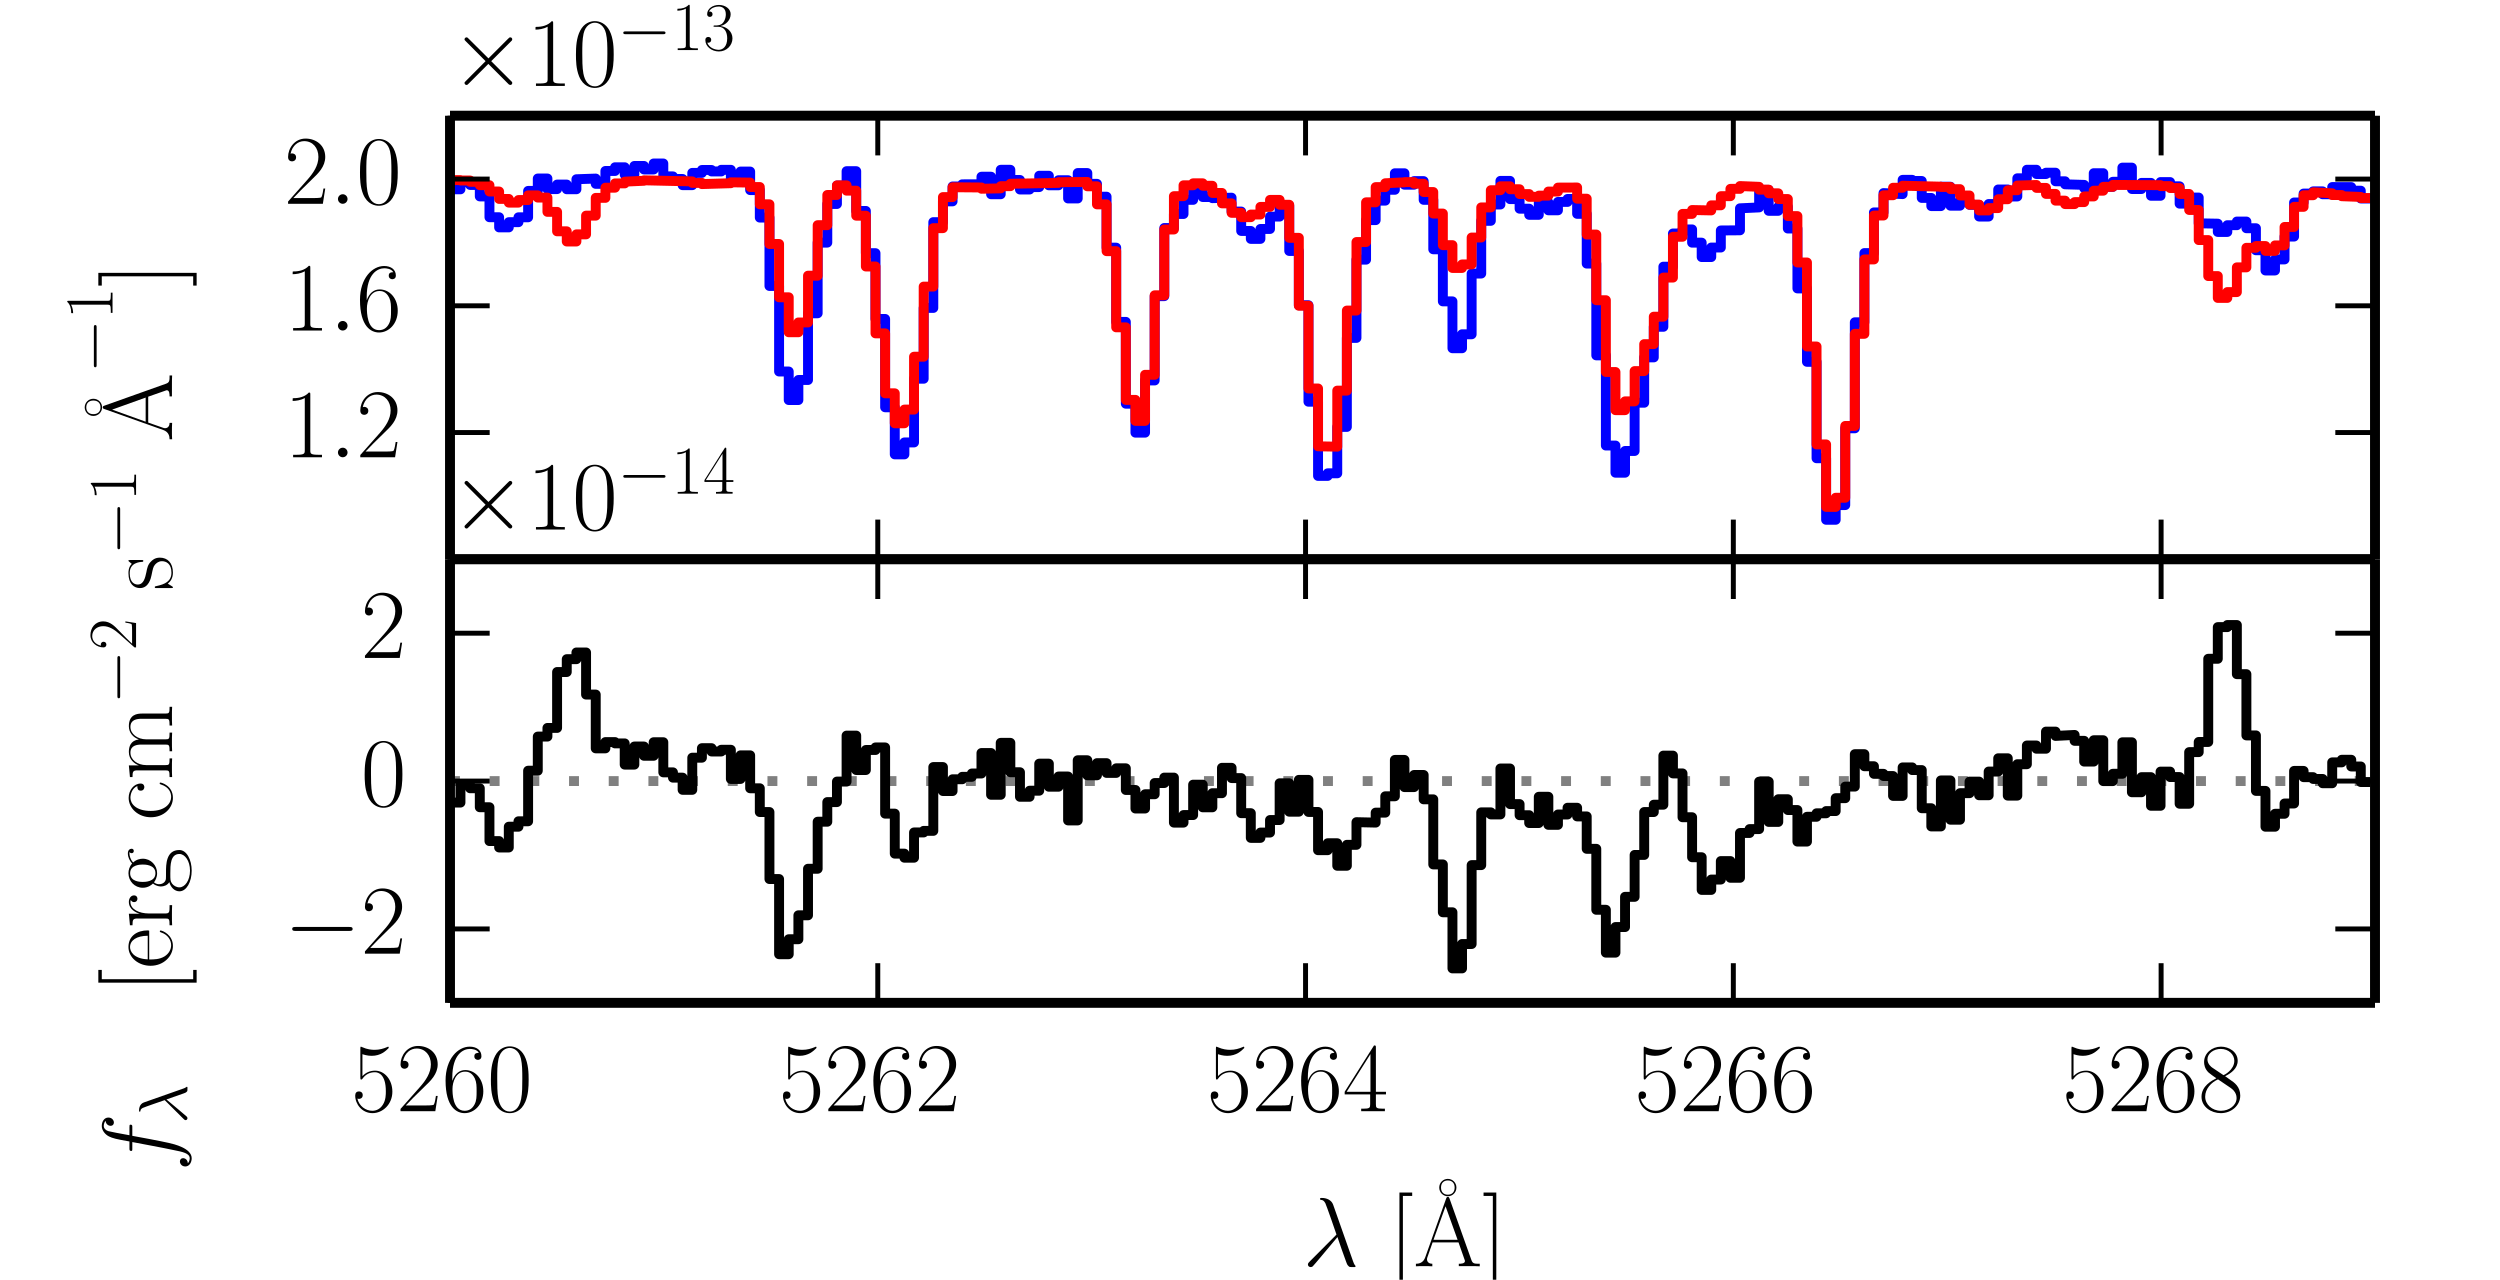 <?xml version="1.0" encoding="utf-8" standalone="no"?>
<!DOCTYPE svg PUBLIC "-//W3C//DTD SVG 1.1//EN"
  "http://www.w3.org/Graphics/SVG/1.1/DTD/svg11.dtd">
<!-- Created with matplotlib (http://matplotlib.org/) -->
<svg height="129pt" version="1.1" viewBox="0 0 252 129" width="252pt" xmlns="http://www.w3.org/2000/svg" xmlns:xlink="http://www.w3.org/1999/xlink">
 <defs>
  <style type="text/css">
*{stroke-linecap:butt;stroke-linejoin:round;}
  </style>
 </defs>
 <g id="figure_1">
  <g id="patch_1">
   <path d="
M0 129.6
L252 129.6
L252 0
L0 0
z
" style="fill:#ffffff;"/>
  </g>
  <g id="axes_1">
   <g id="patch_2">
    <path d="
M45.36 56.376
L239.4 56.376
L239.4 11.664
L45.36 11.664
z
" style="fill:#ffffff;"/>
   </g>
   <g id="line2d_1">
    <path clip-path="url(#p4f47096078)" d="
M45.927 19.085
L46.414 19.085
L46.414 18.357
L47.389 18.357
L47.389 18.643
L48.363 18.643
L48.363 19.798
L49.337 19.798
L49.337 21.897
L50.312 21.897
L50.312 22.922
L51.286 22.922
L51.286 22.396
L52.26 22.396
L52.26 21.904
L53.234 21.904
L53.234 19.244
L54.208 19.244
L54.208 17.994
L55.181 17.994
L55.181 19.061
L56.155 19.061
L56.155 18.605
L57.129 18.605
L57.129 19.077
L58.103 19.077
L58.103 18.068
L60.05 18
L60.05 18.532
L61.023 18.532
L61.023 17.234
L61.996 17.234
L61.996 16.86
L62.97 16.86
L62.97 17.599
L63.943 17.599
L63.943 16.729
L64.916 16.729
L64.916 17.083
L65.889 17.083
L65.889 16.48
L66.862 16.48
L66.862 17.78
L67.835 17.78
L67.835 18.042
L68.808 18.042
L68.808 18.665
L69.781 18.665
L69.781 17.427
L70.753 17.427
L70.753 17.135
L71.726 17.135
L71.726 17.283
L72.699 17.283
L72.699 17.117
L73.671 17.117
L73.671 18.286
L74.644 18.286
L74.644 17.293
L75.616 17.293
L75.616 19.162
L76.588 19.162
L76.588 21.933
L77.56 21.933
L77.56 28.826
L78.532 28.826
L78.532 37.448
L79.504 37.448
L79.504 40.324
L80.477 40.324
L80.477 38.303
L81.448 38.303
L81.448 31.578
L82.42 31.578
L82.42 24.455
L83.392 24.455
L83.392 20.563
L84.364 20.563
L84.364 18.705
L85.335 18.705
L85.335 17.255
L86.307 17.255
L86.307 21.262
L87.279 21.262
L87.279 25.52
L88.25 25.52
L88.25 32.15
L89.221 32.15
L89.221 41.054
L90.193 41.054
L90.193 45.801
L91.164 45.801
L91.164 44.598
L92.135 44.598
L92.135 38.176
L93.106 38.176
L93.106 31.04
L94.077 31.04
L94.077 22.391
L95.048 22.391
L95.048 20.297
L96.019 20.297
L96.019 18.796
L96.99 18.796
L96.99 18.581
L98.931 18.571
L98.931 17.814
L99.902 17.814
L99.902 19.58
L100.872 19.58
L100.872 17.115
L101.843 17.115
L101.843 18.142
L102.813 18.142
L102.813 19.102
L103.783 19.102
L103.783 18.858
L104.754 18.858
L104.754 17.715
L105.724 17.715
L105.724 18.68
L106.694 18.68
L106.694 18.167
L107.664 18.167
L107.664 20.005
L108.634 20.005
L108.634 17.443
L109.604 17.443
L109.604 18.53
L110.574 18.53
L110.574 19.826
L111.543 19.826
L111.543 24.964
L112.513 24.964
L112.513 32.444
L113.483 32.444
L113.483 40.693
L114.452 40.693
L114.452 43.612
L115.422 43.612
L115.422 38.35
L116.391 38.35
L116.391 29.852
L117.36 29.852
L117.36 22.983
L118.33 22.983
L118.33 21.57
L119.299 21.57
L119.299 20.146
L120.268 20.146
L120.268 18.634
L121.237 18.634
L121.237 19.86
L122.206 19.86
L122.206 19.974
L124.144 19.926
L124.144 21.324
L125.112 21.324
L125.112 23.279
L126.081 23.279
L126.081 24.08
L127.05 24.08
L127.05 23.08
L128.018 23.08
L128.018 21.834
L128.987 21.834
L128.987 20.735
L129.955 20.735
L129.955 25.297
L130.923 25.297
L130.923 30.767
L131.892 30.767
L131.892 40.493
L132.86 40.493
L132.86 47.973
L133.828 47.973
L133.828 47.711
L134.796 47.711
L134.796 43.034
L135.764 43.034
L135.764 34.06
L136.732 34.06
L136.732 26.172
L137.7 26.172
L137.7 22.188
L138.667 22.188
L138.667 20.225
L139.635 20.225
L139.635 19.13
L140.603 19.13
L140.603 17.465
L141.57 17.465
L141.57 18.617
L142.538 18.617
L142.538 18.257
L143.505 18.257
L143.505 20.144
L144.473 20.144
L144.473 25.128
L145.44 25.128
L145.44 30.379
L146.407 30.379
L146.407 35.103
L147.374 35.103
L147.374 33.696
L148.341 33.696
L148.341 27.573
L149.308 27.573
L149.308 22.259
L150.275 22.259
L150.275 20.614
L151.242 20.614
L151.242 18.232
L152.209 18.232
L152.209 20.072
L153.175 20.072
L153.175 21.036
L154.142 21.036
L154.142 21.655
L155.109 21.655
L155.109 20.4
L156.075 20.4
L156.075 21.198
L157.041 21.198
L157.041 20.354
L158.008 20.354
L158.008 20.054
L158.974 20.054
L158.974 21.555
L159.94 21.555
L159.94 26.57
L160.906 26.57
L160.906 35.821
L161.872 35.821
L161.872 44.91
L162.838 44.91
L162.838 47.648
L163.804 47.648
L163.804 45.458
L164.77 45.458
L164.77 40.596
L165.736 40.596
L165.736 36.025
L166.702 36.025
L166.702 32.942
L167.667 32.942
L167.667 26.88
L168.633 26.88
L168.633 23.535
L169.598 23.535
L169.598 23.124
L170.564 23.124
L170.564 24.46
L171.529 24.46
L171.529 25.912
L172.494 25.912
L172.494 24.951
L173.46 24.951
L173.46 23.231
L175.39 23.215
L175.39 20.997
L177.32 20.907
L177.32 19.142
L178.285 19.142
L178.285 21.251
L179.249 21.251
L179.249 20.848
L180.214 20.848
L180.214 23.035
L181.179 23.035
L181.179 29.072
L182.143 29.072
L182.143 36.472
L183.108 36.472
L183.108 46.191
L184.072 46.191
L184.072 52.394
L185.037 52.394
L185.037 50.912
L186.001 50.912
L186.001 43.175
L186.965 43.175
L186.965 32.487
L187.929 32.487
L187.929 25.51
L188.893 25.51
L188.893 21.411
L189.857 21.411
L189.857 19.463
L191.785 19.566
L191.785 18.129
L192.749 18.129
L192.749 18.244
L193.713 18.244
L193.713 19.952
L194.676 19.952
L194.676 20.775
L195.64 20.775
L195.64 18.82
L196.603 18.82
L196.603 20.734
L197.567 20.734
L197.567 20.227
L198.53 20.227
L198.53 20.651
L199.494 20.651
L199.494 21.827
L200.457 21.827
L200.457 20.564
L201.42 20.564
L201.42 19.098
L202.383 19.098
L202.383 19.806
L203.346 19.806
L203.346 17.972
L204.309 17.972
L204.309 17.11
L205.272 17.11
L205.272 17.541
L206.235 17.541
L206.235 17.408
L207.197 17.408
L207.197 18.274
L208.16 18.274
L208.16 18.579
L210.085 18.636
L210.085 18.962
L211.048 18.962
L211.048 17.458
L212.01 17.458
L212.01 18.835
L212.972 18.835
L212.972 18.324
L213.935 18.324
L213.935 16.897
L214.897 16.897
L214.897 19.053
L215.859 19.053
L215.859 18.435
L216.821 18.435
L216.821 19.735
L217.783 19.735
L217.783 18.352
L218.745 18.352
L218.745 18.781
L219.706 18.781
L219.706 20.53
L220.668 20.53
L220.668 19.913
L221.63 19.913
L221.63 22.51
L223.553 22.546
L223.553 23.38
L224.514 23.38
L224.514 22.7
L225.476 22.7
L225.476 22.332
L226.437 22.332
L226.437 23.006
L227.398 23.006
L227.398 25.226
L228.359 25.226
L228.359 27.264
L229.321 27.264
L229.321 26.149
L230.282 26.149
L230.282 23.846
L231.243 23.846
L231.243 20.411
L232.203 20.411
L232.203 19.511
L233.164 19.511
L233.164 19.291
L234.125 19.291
L234.125 19.582
L235.086 19.582
L235.086 18.855
L237.007 18.859
L237.007 19.221
L237.967 19.221
L237.967 20.006
L238.447 20.006
L238.447 20.006" style="fill:none;stroke:#0000ff;stroke-linecap:square;"/>
   </g>
   <g id="line2d_2">
    <path clip-path="url(#p4f47096078)" d="
M45.927 18.155
L46.414 18.155
L46.414 18.155
L46.414 18.155
L46.414 18.196
L47.389 18.196
L47.389 18.332
L48.363 18.332
L48.363 18.668
L49.337 18.668
L49.337 19.305
L50.312 19.305
L50.312 20.052
L51.286 20.052
L51.286 20.424
L52.26 20.424
L52.26 20.166
L53.234 20.166
L53.234 19.692
L54.208 19.692
L54.208 19.916
L55.181 19.916
L55.181 21.356
L56.155 21.356
L56.155 23.317
L57.129 23.317
L57.129 24.343
L58.103 24.343
L58.103 23.623
L59.076 23.623
L59.076 21.736
L60.05 21.736
L60.05 19.945
L61.023 19.945
L61.023 18.918
L61.996 18.918
L61.996 18.487
L62.97 18.487
L62.97 18.31
L64.916 18.222
L64.916 18.176
L69.781 18.286
L69.781 18.437
L70.753 18.437
L70.753 18.556
L73.671 18.468
L73.671 18.378
L75.616 18.405
L75.616 18.851
L76.588 18.851
L76.588 20.595
L77.56 20.595
L77.56 24.594
L78.532 24.594
L78.532 29.968
L79.504 29.968
L79.504 33.492
L80.477 33.492
L80.477 32.504
L81.448 32.504
L81.448 27.79
L82.42 27.79
L82.42 22.698
L83.392 22.698
L83.392 19.655
L84.364 19.655
L84.364 18.683
L85.335 18.683
L85.335 19.219
L86.307 19.219
L86.307 21.74
L87.279 21.74
L87.279 26.863
L88.25 26.863
L88.25 33.602
L89.221 33.602
L89.221 39.647
L90.193 39.647
L90.193 42.667
L91.164 42.667
L91.164 41.287
L92.135 41.287
L92.135 35.957
L93.106 35.957
L93.106 28.889
L94.077 28.889
L94.077 22.997
L95.048 22.997
L95.048 19.867
L96.019 19.867
L96.019 18.874
L98.931 18.898
L98.931 19.026
L100.872 18.987
L100.872 18.766
L101.843 18.766
L101.843 18.524
L106.694 18.435
L106.694 18.363
L109.604 18.342
L109.604 18.779
L110.574 18.779
L110.574 20.6
L111.543 20.6
L111.543 25.317
L112.513 25.317
L112.513 32.995
L113.483 32.995
L113.483 40.308
L114.452 40.308
L114.452 42.427
L115.422 42.427
L115.422 37.78
L116.391 37.78
L116.391 29.767
L117.36 29.767
L117.36 23.133
L118.33 23.133
L118.33 19.775
L119.299 19.775
L119.299 18.678
L120.268 18.678
L120.268 18.478
L121.237 18.478
L121.237 18.726
L122.206 18.726
L122.206 19.45
L123.175 19.45
L123.175 20.499
L124.144 20.499
L124.144 21.453
L125.112 21.453
L125.112 21.892
L126.081 21.892
L126.081 21.625
L127.05 21.625
L127.05 20.856
L128.018 20.856
L128.018 20.151
L128.987 20.151
L128.987 20.64
L129.955 20.64
L129.955 23.974
L130.923 23.974
L130.923 30.818
L131.892 30.818
L131.892 39.159
L132.86 39.159
L132.86 44.987
L134.796 45.025
L134.796 39.375
L135.764 39.375
L135.764 31.306
L136.732 31.306
L136.732 24.397
L137.7 24.397
L137.7 20.394
L138.667 20.394
L138.667 18.862
L139.635 18.862
L139.635 18.473
L141.57 18.378
L141.57 18.357
L142.538 18.357
L142.538 18.52
L143.505 18.52
L143.505 19.356
L144.473 19.356
L144.473 21.526
L145.44 21.526
L145.44 24.711
L146.407 24.711
L146.407 27.01
L147.374 27.01
L147.374 26.657
L148.341 26.657
L148.341 23.943
L149.308 23.943
L149.308 20.907
L150.275 20.907
L150.275 19.173
L151.242 19.173
L151.242 18.776
L152.209 18.776
L152.209 19.077
L153.175 19.077
L153.175 19.562
L154.142 19.562
L154.142 19.842
L155.109 19.842
L155.109 19.721
L156.075 19.721
L156.075 19.307
L157.041 19.307
L157.041 18.91
L158.974 18.901
L158.974 20.028
L159.94 20.028
L159.94 23.643
L160.906 23.643
L160.906 30.261
L161.872 30.261
L161.872 37.498
L162.838 37.498
L162.838 41.342
L163.804 41.342
L163.804 40.457
L164.77 40.457
L164.77 37.405
L165.736 37.405
L165.736 34.688
L166.702 34.688
L166.702 31.921
L167.667 31.921
L167.667 27.98
L168.633 27.98
L168.633 23.866
L169.598 23.866
L169.598 21.561
L170.564 21.561
L170.564 21.169
L172.494 21.21
L172.494 20.697
L173.46 20.697
L173.46 19.775
L174.425 19.775
L174.425 19.037
L175.39 19.037
L175.39 18.754
L177.32 18.832
L177.32 19.116
L178.285 19.116
L178.285 19.486
L179.249 19.486
L179.249 20.063
L180.214 20.063
L180.214 21.784
L181.179 21.784
L181.179 26.458
L182.143 26.458
L182.143 34.929
L183.108 34.929
L183.108 44.798
L184.072 44.798
L184.072 51.097
L185.037 51.097
L185.037 50.173
L186.001 50.173
L186.001 42.936
L186.965 42.936
L186.965 33.648
L187.929 33.648
L187.929 26.151
L188.893 26.151
L188.893 21.724
L189.857 21.724
L189.857 19.68
L190.821 19.68
L190.821 18.925
L191.785 18.925
L191.785 18.719
L195.64 18.815
L195.64 18.848
L196.603 18.848
L196.603 19.064
L197.567 19.064
L197.567 19.704
L198.53 19.704
L198.53 20.627
L199.494 20.627
L199.494 21.214
L200.457 21.214
L200.457 20.976
L201.42 20.976
L201.42 20.083
L202.383 20.083
L202.383 19.178
L203.346 19.178
L203.346 18.7
L205.272 18.646
L205.272 18.938
L206.235 18.938
L206.235 19.545
L207.197 19.545
L207.197 20.225
L208.16 20.225
L208.16 20.572
L209.123 20.572
L209.123 20.374
L210.085 20.374
L210.085 19.803
L211.048 19.803
L211.048 19.222
L212.01 19.222
L212.01 18.834
L212.972 18.834
L212.972 18.639
L217.783 18.667
L217.783 18.761
L218.745 18.761
L218.745 18.954
L219.706 18.954
L219.706 19.551
L220.668 19.551
L220.668 21.164
L221.63 21.164
L221.63 24.199
L222.591 24.199
L222.591 27.828
L223.553 27.828
L223.553 30.031
L224.514 30.031
L224.514 29.441
L225.476 29.441
L225.476 26.951
L226.437 26.951
L226.437 24.978
L227.398 24.978
L227.398 24.802
L228.359 24.802
L228.359 25.292
L229.321 25.292
L229.321 24.736
L230.282 24.736
L230.282 22.877
L231.243 22.877
L231.243 20.85
L232.203 20.85
L232.203 19.679
L233.164 19.679
L233.164 19.382
L235.086 19.488
L235.086 19.662
L236.046 19.662
L236.046 19.779
L237.967 19.851
L237.967 19.964
L238.447 19.964
L238.447 19.964" style="fill:none;stroke:#ff0000;stroke-linecap:square;"/>
   </g>
   <g id="matplotlib.axis_1">
    <g id="xtick_1">
     <g id="line2d_3">
      <defs>
       <path d="
M0 0
L0 -4" id="mc7db9fdffb" style="stroke:#000000;stroke-width:0.5;"/>
      </defs>
      <g>
       <use style="stroke:#000000;stroke-width:0.5;" x="45.36" xlink:href="#mc7db9fdffb" y="56.376"/>
      </g>
     </g>
     <g id="line2d_4">
      <defs>
       <path d="
M0 0
L0 4" id="m5a7d422ac3" style="stroke:#000000;stroke-width:0.5;"/>
      </defs>
      <g>
       <use style="stroke:#000000;stroke-width:0.5;" x="45.36" xlink:href="#m5a7d422ac3" y="11.664"/>
      </g>
     </g>
    </g>
    <g id="xtick_2">
     <g id="line2d_5">
      <g>
       <use style="stroke:#000000;stroke-width:0.5;" x="88.48" xlink:href="#mc7db9fdffb" y="56.376"/>
      </g>
     </g>
     <g id="line2d_6">
      <g>
       <use style="stroke:#000000;stroke-width:0.5;" x="88.48" xlink:href="#m5a7d422ac3" y="11.664"/>
      </g>
     </g>
    </g>
    <g id="xtick_3">
     <g id="line2d_7">
      <g>
       <use style="stroke:#000000;stroke-width:0.5;" x="131.6" xlink:href="#mc7db9fdffb" y="56.376"/>
      </g>
     </g>
     <g id="line2d_8">
      <g>
       <use style="stroke:#000000;stroke-width:0.5;" x="131.6" xlink:href="#m5a7d422ac3" y="11.664"/>
      </g>
     </g>
    </g>
    <g id="xtick_4">
     <g id="line2d_9">
      <g>
       <use style="stroke:#000000;stroke-width:0.5;" x="174.72" xlink:href="#mc7db9fdffb" y="56.376"/>
      </g>
     </g>
     <g id="line2d_10">
      <g>
       <use style="stroke:#000000;stroke-width:0.5;" x="174.72" xlink:href="#m5a7d422ac3" y="11.664"/>
      </g>
     </g>
    </g>
    <g id="xtick_5">
     <g id="line2d_11">
      <g>
       <use style="stroke:#000000;stroke-width:0.5;" x="217.84" xlink:href="#mc7db9fdffb" y="56.376"/>
      </g>
     </g>
     <g id="line2d_12">
      <g>
       <use style="stroke:#000000;stroke-width:0.5;" x="217.84" xlink:href="#m5a7d422ac3" y="11.664"/>
      </g>
     </g>
    </g>
   </g>
   <g id="matplotlib.axis_2">
    <g id="ytick_1">
     <g id="line2d_13">
      <defs>
       <path d="
M0 0
L4 0" id="md7965d1ba0" style="stroke:#000000;stroke-width:0.5;"/>
      </defs>
      <g>
       <use style="stroke:#000000;stroke-width:0.5;" x="45.36" xlink:href="#md7965d1ba0" y="43.601"/>
      </g>
     </g>
     <g id="line2d_14">
      <defs>
       <path d="
M0 0
L-4 0" id="md9a1c1a7cd" style="stroke:#000000;stroke-width:0.5;"/>
      </defs>
      <g>
       <use style="stroke:#000000;stroke-width:0.5;" x="239.4" xlink:href="#md9a1c1a7cd" y="43.601"/>
      </g>
     </g>
     <g id="text_1">
      <!-- $1.2$ -->
      <defs>
       <path d="
M26.594 63.312
C26.594 65.406 26.5 65.5 25.094 65.5
C21.203 61.188 15.297 59.797 9.703 59.797
C9.406 59.797 8.906 59.797 8.797 59.609
C8.703 59.391 8.703 59.172 8.703 57
C11.797 57 17 57.594 21 59.984
L21 7.203
C21 3.688 20.797 2.5 12.203 2.5
L9.203 2.5
L9.203 0
C14 0 19 0 23.797 0
C28.594 0 33.594 0 38.406 0
L38.406 2.5
L35.406 2.5
C26.797 2.5 26.594 3.594 26.594 7.156
z
" id="CMR17-49"/>
       <path d="
M18.406 4.797
C18.406 7.688 16 9.672 13.594 9.672
C10.703 9.672 8.703 7.281 8.703 4.891
C8.703 2 11.094 0 13.5 0
C16.406 0 18.406 2.391 18.406 4.797" id="CMMI12-58"/>
       <path d="
M41.703 15.453
L39.906 15.453
C38.906 8.375 38.094 7.172 37.703 6.562
C37.203 5.766 30 5.766 28.594 5.766
L9.406 5.766
C13 9.672 20 16.75 28.5 24.953
C34.594 30.734 41.703 37.531 41.703 47.422
C41.703 59.219 32.297 66 21.797 66
C10.797 66 4.094 56.312 4.094 47.344
C4.094 43.438 7 42.938 8.203 42.938
C9.203 42.938 12.203 43.547 12.203 47.031
C12.203 50.109 9.594 51 8.203 51
C7.594 51 7 50.906 6.594 50.703
C8.5 59.219 14.297 63.406 20.406 63.406
C29.094 63.406 34.797 56.516 34.797 47.422
C34.797 38.734 29.703 31.25 24 24.75
L4.094 2.281
L4.094 0
L39.297 0
z
" id="CMR17-50"/>
      </defs>
      <g transform="translate(28.63 46.092)scale(0.1 -0.1)">
       <use transform="scale(0.996)" xlink:href="#CMR17-49"/>
       <use transform="translate(45.69 0.0)scale(0.996)" xlink:href="#CMMI12-58"/>
       <use transform="translate(72.788 0.0)scale(0.996)" xlink:href="#CMR17-50"/>
      </g>
     </g>
    </g>
    <g id="ytick_2">
     <g id="line2d_15">
      <g>
       <use style="stroke:#000000;stroke-width:0.5;" x="45.36" xlink:href="#md7965d1ba0" y="30.826"/>
      </g>
     </g>
     <g id="line2d_16">
      <g>
       <use style="stroke:#000000;stroke-width:0.5;" x="239.4" xlink:href="#md9a1c1a7cd" y="30.826"/>
      </g>
     </g>
     <g id="text_2">
      <!-- $1.6$ -->
      <defs>
       <path d="
M10.594 34
C10.594 57.656 21.797 63 28.297 63
C30.406 63 35.5 62.641 37.5 59
C35.906 59 32.906 59 32.906 55.516
C32.906 52.828 35.094 51.922 36.5 51.922
C37.406 51.922 40.094 52.312 40.094 55.625
C40.094 61.781 35.094 65.297 28.203 65.297
C16.297 65.297 3.797 52.969 3.797 31
C3.797 3.953 15.094 -2 23.094 -2
C32.797 -2 42 6.672 42 20.047
C42 32.516 33.906 41.594 23.703 41.594
C17.594 41.594 13.094 37.609 10.594 30.625
z

M23.094 0.391
C10.797 0.391 10.797 18.75 10.797 22.438
C10.797 29.625 14.203 40 23.5 40
C25.203 40 30.094 40 33.406 33.125
C35.203 29.219 35.203 25.141 35.203 20.141
C35.203 14.75 35.203 10.781 33.094 6.781
C30.906 2.672 27.703 0.391 23.094 0.391" id="CMR17-54"/>
      </defs>
      <g transform="translate(28.63 33.317)scale(0.1 -0.1)">
       <use transform="scale(0.996)" xlink:href="#CMR17-49"/>
       <use transform="translate(45.69 0.0)scale(0.996)" xlink:href="#CMMI12-58"/>
       <use transform="translate(72.788 0.0)scale(0.996)" xlink:href="#CMR17-54"/>
      </g>
     </g>
    </g>
    <g id="ytick_3">
     <g id="line2d_17">
      <g>
       <use style="stroke:#000000;stroke-width:0.5;" x="45.36" xlink:href="#md7965d1ba0" y="18.051"/>
      </g>
     </g>
     <g id="line2d_18">
      <g>
       <use style="stroke:#000000;stroke-width:0.5;" x="239.4" xlink:href="#md9a1c1a7cd" y="18.051"/>
      </g>
     </g>
     <g id="text_3">
      <!-- $2.0$ -->
      <defs>
       <path d="
M42 31.641
C42 37.75 41.906 48.125 37.703 56.109
C34 63.109 28.094 65.594 22.906 65.594
C18.094 65.594 12 63.406 8.203 56.203
C4.203 48.719 3.797 39.438 3.797 31.641
C3.797 25.953 3.906 17.281 7 9.672
C11.297 -0.609 19 -2 22.906 -2
C27.5 -2 34.5 -0.109 38.594 9.375
C41.594 16.281 42 24.359 42 31.641
M22.906 -0.406
C16.5 -0.406 12.703 5.078 11.297 12.688
C10.203 18.562 10.203 27.156 10.203 32.75
C10.203 40.438 10.203 46.828 11.5 52.922
C13.406 61.391 19 64 22.906 64
C27 64 32.297 61.297 34.203 53.125
C35.5 47.438 35.594 40.734 35.594 32.75
C35.594 26.25 35.594 18.266 34.406 12.375
C32.297 1.484 26.406 -0.406 22.906 -0.406" id="CMR17-48"/>
      </defs>
      <g transform="translate(28.63 20.542)scale(0.1 -0.1)">
       <use transform="scale(0.996)" xlink:href="#CMR17-50"/>
       <use transform="translate(45.69 0.0)scale(0.996)" xlink:href="#CMMI12-58"/>
       <use transform="translate(72.788 0.0)scale(0.996)" xlink:href="#CMR17-48"/>
      </g>
     </g>
    </g>
    <g id="text_4">
     <!-- $\times10^{-13}$ -->
     <defs>
      <path d="
M38.906 27.891
L18.906 47.797
C17.703 49 17.5 49.188 16.703 49.188
C15.703 49.188 14.703 48.297 14.703 47.188
C14.703 46.5 14.906 46.297 16 45.188
L36 25.094
L16 5
C14.906 3.891 14.703 3.688 14.703 3
C14.703 1.891 15.703 1 16.703 1
C17.5 1 17.703 1.188 18.906 2.391
L38.797 22.297
L59.5 1.594
C59.703 1.5 60.406 1 61 1
C62.203 1 63 1.891 63 3
C63 3.188 63 3.594 62.703 4.094
C62.594 4.297 46.703 20 41.703 25.094
L60 43.391
C60.5 44 62 45.297 62.5 45.891
C62.594 46.094 63 46.5 63 47.188
C63 48.297 62.203 49.188 61 49.188
C60.203 49.188 59.797 48.797 58.703 47.688
z
" id="CMSY10-2"/>
      <path d="
M22.094 33.703
C31 33.703 34.906 25.969 34.906 17.031
C34.906 5 28.5 0.391 22.703 0.391
C17.406 0.391 8.797 3.031 6.094 10.828
C6.594 10.625 7.094 10.625 7.594 10.625
C10 10.625 11.797 12.219 11.797 14.812
C11.797 17.703 9.594 19 7.594 19
C5.906 19 3.297 18.203 3.297 14.469
C3.297 5.234 12.297 -2 22.906 -2
C34 -2 42.5 6.719 42.5 16.953
C42.5 26.672 34.5 33.688 25 34.797
C32.594 36.375 39.906 43.062 39.906 52.016
C39.906 59.688 32 65.297 23 65.297
C13.906 65.297 5.906 59.828 5.906 52.016
C5.906 48.594 8.5 48 9.797 48
C11.906 48 13.703 49.297 13.703 51.891
C13.703 54.469 11.906 55.766 9.797 55.766
C9.406 55.766 8.906 55.766 8.5 55.562
C11.406 61.859 19.297 63 22.797 63
C26.297 63 32.906 61.328 32.906 51.875
C32.906 49.109 32.5 44.188 29.094 39.844
C26.094 36 22.703 36 19.406 35.594
C18.906 35.594 16.594 35.594 16.203 35.594
C15.5 35.484 15.094 35.391 15.094 34.594
C15.094 33.812 15.203 33.703 17.203 33.703
z
" id="CMR17-51"/>
      <path d="
M65.906 23
C67.594 23 69.406 23 69.406 25
C69.406 27 67.594 27 65.906 27
L11.797 27
C10.094 27 8.297 27 8.297 25
C8.297 23 10.094 23 11.797 23
z
" id="CMSY10-0"/>
     </defs>
     <g transform="translate(45.36 8.664)scale(0.1 -0.1)">
      <use transform="scale(0.996)" xlink:href="#CMSY10-2"/>
      <use transform="translate(77.487 0.0)scale(0.996)" xlink:href="#CMR17-49"/>
      <use transform="translate(123.178 0.0)scale(0.996)" xlink:href="#CMR17-48"/>
      <use transform="translate(168.868 36.154)scale(0.697)" xlink:href="#CMSY10-0"/>
      <use transform="translate(223.109 36.154)scale(0.697)" xlink:href="#CMR17-49"/>
      <use transform="translate(255.093 36.154)scale(0.697)" xlink:href="#CMR17-51"/>
     </g>
    </g>
   </g>
   <g id="patch_3">
    <path d="
M45.36 56.376
L239.4 56.376" style="fill:none;stroke:#000000;"/>
   </g>
   <g id="patch_4">
    <path d="
M45.36 11.664
L239.4 11.664" style="fill:none;stroke:#000000;"/>
   </g>
   <g id="patch_5">
    <path d="
M45.36 56.376
L45.36 11.664" style="fill:none;stroke:#000000;"/>
   </g>
   <g id="patch_6">
    <path d="
M239.4 56.376
L239.4 11.664" style="fill:none;stroke:#000000;"/>
   </g>
  </g>
  <g id="axes_2">
   <g id="patch_7">
    <path d="
M45.36 101.088
L239.4 101.088
L239.4 56.376
L45.36 56.376
z
" style="fill:#ffffff;"/>
   </g>
   <g id="line2d_19">
    <path clip-path="url(#p93a8de2613)" d="
M45.36 78.732
L239.4 78.732" style="fill:none;stroke:#808080;stroke-dasharray:1,3;stroke-dashoffset:0.0;"/>
   </g>
   <g id="line2d_20">
    <path clip-path="url(#p93a8de2613)" d="
M45.927 80.901
L46.414 80.901
L46.414 79.106
L47.389 79.106
L47.389 79.457
L48.363 79.457
L48.363 81.37
L49.337 81.37
L49.337 84.78
L50.312 84.78
L50.312 85.427
L51.286 85.427
L51.286 83.332
L52.26 83.332
L52.26 82.786
L53.234 82.786
L53.234 77.688
L54.208 77.688
L54.208 74.248
L55.181 74.248
L55.181 73.376
L56.155 73.376
L56.155 67.739
L57.129 67.739
L57.129 66.445
L58.103 66.445
L58.103 65.769
L59.076 65.769
L59.076 70.013
L60.05 70.013
L60.05 75.434
L61.023 75.434
L61.023 74.803
L61.996 74.803
L61.996 74.935
L62.97 74.935
L62.97 77.073
L63.943 77.073
L63.943 75.25
L64.916 75.25
L64.916 76.182
L65.889 76.182
L65.889 74.817
L66.862 74.817
L66.862 77.853
L67.835 77.853
L67.835 78.388
L68.808 78.388
L68.808 79.615
L69.781 79.615
L69.781 76.375
L70.753 76.375
L70.753 75.416
L71.726 75.416
L71.726 75.75
L72.699 75.75
L72.699 75.578
L73.671 75.578
L73.671 78.518
L74.644 78.518
L74.644 76.138
L75.616 76.138
L75.616 79.458
L76.588 79.458
L76.588 81.854
L77.56 81.854
L77.56 88.607
L78.532 88.607
L78.532 96.184
L79.504 96.184
L79.504 94.675
L80.477 94.675
L80.477 92.262
L81.448 92.262
L81.448 87.571
L82.42 87.571
L82.42 82.83
L83.392 82.83
L83.392 80.85
L84.364 80.85
L84.364 78.783
L85.335 78.783
L85.335 74.149
L86.307 74.149
L86.307 77.617
L87.279 77.617
L87.279 75.599
L88.25 75.599
L88.25 75.343
L89.221 75.343
L89.221 82.015
L90.193 82.015
L90.193 86.047
L91.164 86.047
L91.164 86.457
L92.135 86.457
L92.135 83.911
L93.106 83.911
L93.106 83.751
L94.077 83.751
L94.077 77.319
L95.048 77.319
L95.048 79.736
L96.019 79.736
L96.019 78.55
L96.99 78.55
L96.99 78.304
L97.96 78.304
L97.96 77.97
L98.931 77.97
L98.931 75.905
L99.902 75.905
L99.902 80.115
L100.872 80.115
L100.872 74.88
L101.843 74.88
L101.843 77.842
L102.813 77.842
L102.813 80.318
L103.783 80.318
L103.783 79.704
L104.754 79.704
L104.754 76.976
L105.724 76.976
L105.724 79.303
L106.694 79.303
L106.694 78.274
L107.664 78.274
L107.664 82.699
L108.634 82.699
L108.634 76.634
L109.604 76.634
L109.604 78.15
L110.574 78.15
L110.574 76.926
L111.543 76.926
L111.543 77.909
L112.513 77.909
L112.513 77.446
L113.483 77.446
L113.483 79.63
L114.452 79.63
L114.452 81.498
L115.422 81.498
L115.422 80.061
L116.391 80.061
L116.391 78.929
L117.36 78.929
L117.36 78.382
L118.33 78.382
L118.33 82.92
L119.299 82.92
L119.299 82.158
L120.268 82.158
L120.268 79.094
L121.237 79.094
L121.237 81.378
L122.206 81.378
L122.206 79.954
L123.175 79.954
L123.175 77.395
L124.144 77.395
L124.144 78.43
L125.112 78.43
L125.112 81.968
L126.081 81.968
L126.081 84.458
L127.05 84.458
L127.05 83.922
L128.018 83.922
L128.018 82.659
L128.987 82.659
L128.987 78.953
L129.955 78.953
L129.955 81.819
L130.923 81.819
L130.923 78.611
L131.892 78.611
L131.892 81.844
L132.86 81.844
L132.86 85.699
L133.828 85.699
L133.828 85
L134.796 85
L134.796 87.269
L135.764 87.269
L135.764 85.158
L136.732 85.158
L136.732 82.874
L138.667 82.918
L138.667 81.913
L139.635 81.913
L139.635 80.266
L140.603 80.266
L140.603 76.6
L141.57 76.6
L141.57 79.34
L142.538 79.34
L142.538 78.118
L143.505 78.118
L143.505 80.573
L144.473 80.573
L144.473 87.134
L145.44 87.134
L145.44 91.958
L146.407 91.958
L146.407 97.615
L147.374 97.615
L147.374 95.156
L148.341 95.156
L148.341 87.204
L149.308 87.204
L149.308 81.885
L150.275 81.885
L150.275 82.094
L151.242 82.094
L151.242 77.464
L152.209 77.464
L152.209 81.052
L153.175 81.052
L153.175 82.172
L154.142 82.172
L154.142 82.963
L155.109 82.963
L155.109 80.316
L156.075 80.316
L156.075 83.144
L157.041 83.144
L157.041 82.101
L158.008 82.101
L158.008 81.421
L158.974 81.421
L158.974 82.295
L159.94 82.295
L159.94 85.561
L160.906 85.561
L160.906 91.707
L161.872 91.707
L161.872 96.027
L162.838 96.027
L162.838 93.446
L163.804 93.446
L163.804 90.401
L164.77 90.401
L164.77 86.177
L165.736 86.177
L165.736 81.853
L166.702 81.853
L166.702 81.114
L167.667 81.114
L167.667 76.166
L168.633 76.166
L168.633 77.96
L169.598 77.96
L169.598 82.378
L170.564 82.378
L170.564 86.41
L171.529 86.41
L171.529 89.703
L172.494 89.703
L172.494 88.658
L173.46 88.658
L173.46 86.796
L174.425 86.796
L174.425 88.481
L175.39 88.481
L175.39 83.965
L176.355 83.965
L176.355 83.573
L177.32 83.573
L177.32 78.791
L178.285 78.791
L178.285 82.851
L179.249 82.851
L179.249 80.563
L180.214 80.563
L180.214 81.651
L181.179 81.651
L181.179 84.831
L182.143 84.831
L182.143 82.332
L183.108 82.332
L183.108 81.981
L184.072 81.981
L184.072 81.756
L185.037 81.756
L185.037 80.457
L186.001 80.457
L186.001 79.29
L186.965 79.29
L186.965 76.021
L187.929 76.021
L187.929 77.237
L188.893 77.237
L188.893 78.003
L189.857 78.003
L189.857 78.225
L190.821 78.225
L190.821 80.227
L191.785 80.227
L191.785 77.354
L192.749 77.354
L192.749 77.623
L193.713 77.623
L193.713 81.47
L194.676 81.47
L194.676 83.306
L195.64 83.306
L195.64 78.669
L196.603 78.669
L196.603 82.627
L197.567 82.627
L197.567 79.952
L198.53 79.952
L198.53 78.786
L199.494 78.786
L199.494 80.162
L200.457 80.162
L200.457 77.772
L201.42 77.772
L201.42 76.434
L202.383 76.434
L202.383 80.198
L203.346 80.198
L203.346 77.033
L204.309 77.033
L204.309 75.147
L205.272 75.147
L205.272 75.472
L206.235 75.472
L206.235 73.746
L207.197 73.746
L207.197 74.18
L209.123 74.082
L209.123 74.676
L210.085 74.676
L210.085 76.768
L211.048 76.768
L211.048 74.617
L212.01 74.617
L212.01 78.736
L212.972 78.736
L212.972 77.998
L213.935 77.998
L213.935 74.824
L214.897 74.824
L214.897 79.86
L215.859 79.86
L215.859 78.338
L216.821 78.338
L216.821 81.224
L217.783 81.224
L217.783 77.778
L218.745 77.778
L218.745 78.327
L219.706 78.327
L219.706 81.018
L220.668 81.018
L220.668 75.814
L221.63 75.814
L221.63 74.79
L222.591 74.79
L222.591 66.406
L223.553 66.406
L223.553 63.214
L224.514 63.214
L224.514 63.003
L225.476 63.003
L225.476 67.955
L226.437 67.955
L226.437 74.129
L227.398 74.129
L227.398 79.722
L228.359 79.722
L228.359 83.334
L229.321 83.334
L229.321 82.029
L230.282 82.029
L230.282 80.992
L231.243 80.992
L231.243 77.709
L232.203 77.709
L232.203 78.338
L233.164 78.338
L233.164 78.519
L234.125 78.519
L234.125 78.951
L235.086 78.951
L235.086 76.847
L236.046 76.847
L236.046 76.585
L237.007 76.585
L237.007 77.261
L237.967 77.261
L237.967 78.829
L238.447 78.829
L238.447 78.829" style="fill:none;stroke:#000000;stroke-linecap:square;"/>
   </g>
   <g id="matplotlib.axis_3">
    <g id="xtick_6">
     <g id="line2d_21">
      <g>
       <use style="stroke:#000000;stroke-width:0.5;" x="45.36" xlink:href="#mc7db9fdffb" y="101.088"/>
      </g>
     </g>
     <g id="line2d_22">
      <g>
       <use style="stroke:#000000;stroke-width:0.5;" x="45.36" xlink:href="#m5a7d422ac3" y="56.376"/>
      </g>
     </g>
     <g id="text_5">
      <!-- 5260 -->
      <defs>
       <path d="
M11.406 57.688
C12.406 57.281 16.5 56 20.703 56
C30 56 35.094 61.016 38 63.922
C38 64.734 38 65.25 37.406 65.25
C37.297 65.25 37.094 65.25 36.297 64.828
C32.797 63.312 28.703 62.078 23.703 62.078
C20.703 62.078 16.203 62.5 11.297 64.734
C10.203 65.25 10 65.25 9.906 65.25
C9.406 65.25 9.297 65.141 9.297 63.156
L9.297 34.281
C9.297 32.5 9.297 32 10.297 32
C10.797 32 11 32.203 11.5 32.906
C14.703 37.484 19.094 39.406 24.094 39.406
C27.594 39.406 35.094 37.219 35.094 20.141
C35.094 16.953 35.094 11.172 32.094 6.578
C29.594 2.484 25.703 0.391 21.406 0.391
C14.797 0.391 8.094 5 6.297 12.719
C6.703 12.609 7.5 12.422 7.906 12.422
C9.203 12.422 11.703 13.125 11.703 16.219
C11.703 18.906 9.797 20 7.906 20
C5.594 20 4.094 18.594 4.094 15.797
C4.094 7.094 11 -2 21.594 -2
C31.906 -2 41.703 6.875 41.703 19.75
C41.703 31.719 33.906 41 24.203 41
C19.094 41 14.797 39.094 11.406 35.453
z
" id="CMR17-53"/>
      </defs>
      <g transform="translate(35.397 112.006)scale(0.1 -0.1)">
       <use transform="scale(0.996)" xlink:href="#CMR17-53"/>
       <use transform="translate(45.69 0.0)scale(0.996)" xlink:href="#CMR17-50"/>
       <use transform="translate(91.381 0.0)scale(0.996)" xlink:href="#CMR17-54"/>
       <use transform="translate(137.071 0.0)scale(0.996)" xlink:href="#CMR17-48"/>
      </g>
     </g>
    </g>
    <g id="xtick_7">
     <g id="line2d_23">
      <g>
       <use style="stroke:#000000;stroke-width:0.5;" x="88.48" xlink:href="#mc7db9fdffb" y="101.088"/>
      </g>
     </g>
     <g id="line2d_24">
      <g>
       <use style="stroke:#000000;stroke-width:0.5;" x="88.48" xlink:href="#m5a7d422ac3" y="56.376"/>
      </g>
     </g>
     <g id="text_6">
      <!-- 5262 -->
      <g transform="translate(78.517 112.006)scale(0.1 -0.1)">
       <use transform="scale(0.996)" xlink:href="#CMR17-53"/>
       <use transform="translate(45.69 0.0)scale(0.996)" xlink:href="#CMR17-50"/>
       <use transform="translate(91.381 0.0)scale(0.996)" xlink:href="#CMR17-54"/>
       <use transform="translate(137.071 0.0)scale(0.996)" xlink:href="#CMR17-50"/>
      </g>
     </g>
    </g>
    <g id="xtick_8">
     <g id="line2d_25">
      <g>
       <use style="stroke:#000000;stroke-width:0.5;" x="131.6" xlink:href="#mc7db9fdffb" y="101.088"/>
      </g>
     </g>
     <g id="line2d_26">
      <g>
       <use style="stroke:#000000;stroke-width:0.5;" x="131.6" xlink:href="#m5a7d422ac3" y="56.376"/>
      </g>
     </g>
     <g id="text_7">
      <!-- 5264 -->
      <defs>
       <path d="
M33.594 64.328
C33.594 66.406 33.5 66.5 31.703 66.5
L2 19.594
L2 17
L27.797 17
L27.797 7.141
C27.797 3.5 27.594 2.5 20.594 2.5
L18.703 2.5
L18.703 0
C21.906 0 27.297 0 30.703 0
C34.094 0 39.5 0 42.703 0
L42.703 2.5
L40.797 2.5
C33.797 2.5 33.594 3.5 33.594 7.141
L33.594 17
L43.797 17
L43.797 19.594
L33.594 19.594
z

M28.094 57.766
L28.094 19.594
L4 19.594
z
" id="CMR17-52"/>
      </defs>
      <g transform="translate(121.637 112.006)scale(0.1 -0.1)">
       <use transform="scale(0.996)" xlink:href="#CMR17-53"/>
       <use transform="translate(45.69 0.0)scale(0.996)" xlink:href="#CMR17-50"/>
       <use transform="translate(91.381 0.0)scale(0.996)" xlink:href="#CMR17-54"/>
       <use transform="translate(137.071 0.0)scale(0.996)" xlink:href="#CMR17-52"/>
      </g>
     </g>
    </g>
    <g id="xtick_9">
     <g id="line2d_27">
      <g>
       <use style="stroke:#000000;stroke-width:0.5;" x="174.72" xlink:href="#mc7db9fdffb" y="101.088"/>
      </g>
     </g>
     <g id="line2d_28">
      <g>
       <use style="stroke:#000000;stroke-width:0.5;" x="174.72" xlink:href="#m5a7d422ac3" y="56.376"/>
      </g>
     </g>
     <g id="text_8">
      <!-- 5266 -->
      <g transform="translate(164.757 112.006)scale(0.1 -0.1)">
       <use transform="scale(0.996)" xlink:href="#CMR17-53"/>
       <use transform="translate(45.69 0.0)scale(0.996)" xlink:href="#CMR17-50"/>
       <use transform="translate(91.381 0.0)scale(0.996)" xlink:href="#CMR17-54"/>
       <use transform="translate(137.071 0.0)scale(0.996)" xlink:href="#CMR17-54"/>
      </g>
     </g>
    </g>
    <g id="xtick_10">
     <g id="line2d_29">
      <g>
       <use style="stroke:#000000;stroke-width:0.5;" x="217.84" xlink:href="#mc7db9fdffb" y="101.088"/>
      </g>
     </g>
     <g id="line2d_30">
      <g>
       <use style="stroke:#000000;stroke-width:0.5;" x="217.84" xlink:href="#m5a7d422ac3" y="56.376"/>
      </g>
     </g>
     <g id="text_9">
      <!-- 5268 -->
      <defs>
       <path d="
M27.203 35.375
C33.5 38.562 39.906 43.328 39.906 50.984
C39.906 60.031 31.094 65.297 23 65.297
C13.906 65.297 5.906 58.734 5.906 49.688
C5.906 47.203 6.5 42.922 10.406 39.141
C11.406 38.156 15.594 35.172 18.297 33.281
C13.797 30.984 3.297 25.531 3.297 14.594
C3.297 4.359 13.094 -2 22.797 -2
C33.5 -2 42.5 5.656 42.5 15.797
C42.5 24.844 36.406 29.031 32.406 31.703
z

M14.094 44.125
C13.297 44.625 9.297 47.703 9.297 52.375
C9.297 58.438 15.594 63 22.797 63
C30.703 63 36.5 57.453 36.5 50.984
C36.5 41.734 26.094 36.469 25.594 36.469
C25.5 36.469 25.406 36.469 24.594 37.078
z

M32.5 23.734
C34 22.641 38.797 19.375 38.797 13.297
C38.797 5.953 31.406 0.391 23 0.391
C13.906 0.391 7 6.844 7 14.688
C7 22.547 13.094 29.094 20 32.188
z
" id="CMR17-56"/>
      </defs>
      <g transform="translate(207.877 112.006)scale(0.1 -0.1)">
       <use transform="scale(0.996)" xlink:href="#CMR17-53"/>
       <use transform="translate(45.69 0.0)scale(0.996)" xlink:href="#CMR17-50"/>
       <use transform="translate(91.381 0.0)scale(0.996)" xlink:href="#CMR17-54"/>
       <use transform="translate(137.071 0.0)scale(0.996)" xlink:href="#CMR17-56"/>
      </g>
     </g>
    </g>
    <g id="text_10">
     <!-- $\lambda$ [\AA] -->
     <defs>
      <path d="
M30.906 61.953
C28.406 69 20.5 69 19.203 69
C18.594 69 17.5 69 17.5 68
C17.5 67.219 18.094 67.109 18.594 67.016
C20.094 66.812 21.297 66.609 22.906 63.75
C23.906 61.859 34.203 32.172 34.203 31.969
C34.203 31.875 34.094 31.766 33.297 30.969
L7.297 4.859
C6.094 3.656 5.297 2.859 5.297 1.594
C5.297 0.188 6.5 -1 8.094 -1
C8.5 -1 9.594 -0.797 10.203 -0.203
C11.797 1.281 26.094 18.656 35.203 29.391
C37.797 21.609 41 12.453 44.094 4.078
C44.594 2.594 45.094 1.188 46.5 -0.094
C47.5 -1 47.703 -1 50.5 -1
L52.406 -1
C52.797 -1 53.5 -1 53.5 -0.172
C53.5 0.266 53.406 0.359 53 0.781
C52.094 1.875 51.406 3.656 51 4.844
z
" id="CMMI12-21"/>
      <path d="
M23.5 -25
L23.5 -21.516
L14.094 -21.516
L14.094 71
L23.5 71
L23.5 74.484
L10.594 74.484
L10.594 -25
z
" id="CMR17-91"/>
      <path d="
M14.297 74.484
L1.406 74.484
L1.406 71
L10.797 71
L10.797 -21.516
L1.406 -21.516
L1.406 -25
L14.297 -25
z
" id="CMR17-93"/>
      <path d="
M43.297 61.812
C43.297 66.797 39.297 70.594 34.594 70.594
C29.906 70.594 25.906 66.797 25.906 61.812
C25.906 56.797 29.906 53 34.594 53
C39.297 53 43.297 56.797 43.297 61.812
M34.594 54.594
C30.406 54.594 27.703 57.188 27.703 61.812
C27.703 66.5 30.5 69 34.594 69
C38.797 69 41.5 66.406 41.5 61.812
C41.5 57.094 38.703 54.594 34.594 54.594" id="CMR17-23"/>
      <path d="
M36.297 68.406
C35.797 69.703 35.594 70 34.594 70
C33.594 70 33.406 69.703 32.906 68.406
L11.703 8.844
C9.797 3.484 5.797 2.391 2.297 2.391
L2.297 -0.203
C4.094 0 8.094 0 10 0
C12.5 0 16.5 0 18.906 -0.203
L18.906 2.391
C14.203 2.391 13.5 5.641 13.5 6.859
C13.5 7.766 13.703 8.281 13.906 8.891
L19.203 24
L45.406 24
L51.406 6.906
C51.906 5.703 51.906 5.5 51.906 5.109
C51.906 2.391 47.594 2.391 45.703 2.391
L45.703 0
C48.594 0 53.797 0 56.906 0
C59.5 0 64.5 0 66.906 -0.203
L66.906 2.391
C61.594 2.391 59.797 2.391 58.5 6.047
z

M32.297 60.531
L44.5 26.594
L20.094 26.594
z
" id="CMR17-65"/>
     </defs>
     <g transform="translate(131.31 127.624)scale(0.1 -0.1)">
      <use transform="scale(0.996)" xlink:href="#CMMI12-21"/>
      <use transform="translate(86.98 0.0)scale(0.996)" xlink:href="#CMR17-91"/>
      <use transform="translate(111.851 17.619)scale(0.996)" xlink:href="#CMR17-23"/>
      <use transform="translate(111.851 0.0)scale(0.996)" xlink:href="#CMR17-65"/>
      <use transform="translate(180.924 0.0)scale(0.996)" xlink:href="#CMR17-93"/>
     </g>
    </g>
   </g>
   <g id="matplotlib.axis_4">
    <g id="ytick_4">
     <g id="line2d_31">
      <g>
       <use style="stroke:#000000;stroke-width:0.5;" x="45.36" xlink:href="#md7965d1ba0" y="93.636"/>
      </g>
     </g>
     <g id="line2d_32">
      <g>
       <use style="stroke:#000000;stroke-width:0.5;" x="239.4" xlink:href="#md9a1c1a7cd" y="93.636"/>
      </g>
     </g>
     <g id="text_11">
      <!-- $-2$ -->
      <g transform="translate(28.63 96.127)scale(0.1 -0.1)">
       <use transform="scale(0.996)" xlink:href="#CMSY10-0"/>
       <use transform="translate(77.487 0.0)scale(0.996)" xlink:href="#CMR17-50"/>
      </g>
     </g>
    </g>
    <g id="ytick_5">
     <g id="line2d_33">
      <g>
       <use style="stroke:#000000;stroke-width:0.5;" x="45.36" xlink:href="#md7965d1ba0" y="78.732"/>
      </g>
     </g>
     <g id="line2d_34">
      <g>
       <use style="stroke:#000000;stroke-width:0.5;" x="239.4" xlink:href="#md9a1c1a7cd" y="78.732"/>
      </g>
     </g>
     <g id="text_12">
      <!-- $0$ -->
      <g transform="translate(36.379 81.223)scale(0.1 -0.1)">
       <use transform="scale(0.996)" xlink:href="#CMR17-48"/>
      </g>
     </g>
    </g>
    <g id="ytick_6">
     <g id="line2d_35">
      <g>
       <use style="stroke:#000000;stroke-width:0.5;" x="45.36" xlink:href="#md7965d1ba0" y="63.828"/>
      </g>
     </g>
     <g id="line2d_36">
      <g>
       <use style="stroke:#000000;stroke-width:0.5;" x="239.4" xlink:href="#md9a1c1a7cd" y="63.828"/>
      </g>
     </g>
     <g id="text_13">
      <!-- $2$ -->
      <g transform="translate(36.379 66.319)scale(0.1 -0.1)">
       <use transform="scale(0.996)" xlink:href="#CMR17-50"/>
      </g>
     </g>
    </g>
    <g id="text_14">
     <!-- $\times10^{-14}$ -->
     <g transform="translate(45.36 53.376)scale(0.1 -0.1)">
      <use transform="scale(0.996)" xlink:href="#CMSY10-2"/>
      <use transform="translate(77.487 0.0)scale(0.996)" xlink:href="#CMR17-49"/>
      <use transform="translate(123.178 0.0)scale(0.996)" xlink:href="#CMR17-48"/>
      <use transform="translate(168.868 36.154)scale(0.697)" xlink:href="#CMSY10-0"/>
      <use transform="translate(223.109 36.154)scale(0.697)" xlink:href="#CMR17-49"/>
      <use transform="translate(255.093 36.154)scale(0.697)" xlink:href="#CMR17-52"/>
     </g>
    </g>
   </g>
   <g id="patch_8">
    <path d="
M45.36 101.088
L239.4 101.088" style="fill:none;stroke:#000000;"/>
   </g>
   <g id="patch_9">
    <path d="
M45.36 56.376
L239.4 56.376" style="fill:none;stroke:#000000;"/>
   </g>
   <g id="patch_10">
    <path d="
M45.36 101.088
L45.36 56.376" style="fill:none;stroke:#000000;"/>
   </g>
   <g id="patch_11">
    <path d="
M239.4 101.088
L239.4 56.376" style="fill:none;stroke:#000000;"/>
   </g>
  </g>
  <g id="text_15">
   <!-- $f_\lambda \quad [\textrm{erg}\;\textrm{cm}^{-2}\;\textrm{s}^{-1}\;\textrm{\AA}^{-1}]$ -->
   <defs>
    <path d="
M67.594 30.203
C67.594 35.188 66.703 43.594 54.797 43.594
C48 43.594 43.297 39 41.5 33.594
L41.406 33.594
C40.203 41.797 34.297 43.594 28.703 43.594
C20.797 43.594 16.703 37.562 15.203 33.594
L15.094 33.594
L15.094 43.594
L3.297 42.5
L3.297 39.906
C9.203 39.906 10.094 39.297 10.094 34.5
L10.094 6.688
C10.094 2.875 9.703 2.391 3.297 2.391
L3.297 -0.203
C5.703 0 10.094 0 12.703 0
C15.297 0 19.797 0 22.203 -0.203
L22.203 2.391
C15.797 2.391 15.406 2.781 15.406 6.688
L15.406 25.906
C15.406 35.109 21 42 28 42
C35.406 42 36.203 35.406 36.203 30.594
L36.203 6.688
C36.203 2.875 35.797 2.391 29.406 2.391
L29.406 -0.203
C31.797 0 36.203 0 38.797 0
C41.406 0 45.906 0 48.297 -0.203
L48.297 2.391
C41.906 2.391 41.5 2.781 41.5 6.688
L41.5 25.906
C41.5 35.109 47.094 42 54.094 42
C61.5 42 62.297 35.406 62.297 30.594
L62.297 6.688
C62.297 2.875 61.906 2.391 55.5 2.391
L55.5 -0.203
C57.906 0 62.297 0 64.906 0
C67.5 0 72 0 74.406 -0.203
L74.406 2.391
C68 2.391 67.594 2.781 67.594 6.688
z
" id="CMR17-109"/>
    <path d="
M11.094 18.188
C13 16.688 16.297 15 20.297 15
C28.203 15 35 21.203 35 29.5
C35 32.094 34.203 36.094 31.203 39.203
C34 42.062 38.094 43 40.406 43
C40.797 43 41.406 43 41.906 42.766
C41.5 42.672 40.594 42.281 40.594 40.734
C40.594 39.484 41.5 38.609 42.797 38.609
C44.297 38.609 45.094 39.578 45.094 40.844
C45.094 42.672 43.594 44.594 40.406 44.594
C36.406 44.594 32.906 42.781 30.094 40.312
C27.094 43.016 23.5 44 20.297 44
C12.406 44 5.594 37.797 5.594 29.5
C5.594 23.781 8.906 20.188 9.906 19.188
C6.906 15.688 6.906 11.609 6.906 11.109
C6.906 8.516 7.906 4.719 11.297 2.625
C6.094 1.328 2 -2.641 2 -7.594
C2 -14.734 11.5 -20 22.906 -20
C33.906 -20 43.797 -14.938 43.797 -7.484
C43.797 6 29 6 21.297 6
C19 6 14.906 6 14.406 6.109
C11.297 6.609 9.203 9.406 9.203 12.891
C9.203 13.781 9.203 16 11.094 18.188
M20.297 16.688
C11.5 16.688 11.5 27.5 11.5 29.516
C11.5 31.5 11.5 42.312 20.297 42.312
C29.094 42.312 29.094 31.5 29.094 29.516
C29.094 27.5 29.094 16.688 20.297 16.688
M22.906 -18.297
C12.906 -18.297 6 -13.047 6 -7.594
C6 -4.516 7.703 -1.641 9.906 -0.062
C12.406 1.625 13.406 1.625 20.203 1.625
C28.406 1.625 39.797 1.625 39.797 -7.594
C39.797 -13.047 32.906 -18.297 22.906 -18.297" id="CMR17-103"/>
    <path d="
M44.594 40.094
C46.594 40.094 47.406 40.094 47.406 42
C47.406 43 46.594 43 44.797 43
L36.703 43
C38.594 53.578 40 60.891 40.797 64.172
C41.406 66.641 43.5 69 46.094 69
C48.203 69 50.297 68.094 51.297 67.156
C47.406 66.75 46.203 63.781 46.203 62.016
C46.203 59.953 47.703 58.734 49.594 58.734
C51.594 58.734 54.594 60.469 54.594 64.359
C54.594 68.641 50.406 71 46 71
C41.703 71 37.5 67.719 35.5 63.719
C33.703 60.125 32.703 56.438 30.406 43
L23.703 43
C21.797 43 20.797 43 20.797 41.203
C20.797 40.094 21.406 40.094 23.406 40.094
L29.797 40.094
C28 30.875 23.906 8.469 21.594 -2.141
C19.906 -10.766 18.406 -18 13.406 -18
C13.094 -18 10.203 -18 8.406 -16.109
C13.5 -15.703 13.5 -11.344 13.5 -11.25
C13.5 -9.266 12 -8.078 10.094 -8.078
C8.094 -8.078 5.094 -9.766 5.094 -13.547
C5.094 -17.812 9.5 -20 13.406 -20
C23.594 -20 27.797 -1.844 28.906 3.109
C30.703 10.75 35.594 37.125 36.094 40.094
z
" id="CMMI12-102"/>
    <path d="
M15 23.391
C15 33 19.094 42 26.594 42
C27.297 42 28 41.906 28.703 41.594
C28.703 41.594 26.5 40.891 26.5 38.312
C26.5 35.906 28.406 34.906 29.906 34.906
C31.094 34.906 33.297 35.609 33.297 38.406
C33.297 41.609 30.094 43.594 26.703 43.594
C19.094 43.594 15.797 36.203 14.797 32.703
L14.703 32.703
L14.703 43.594
L3.094 42.5
L3.094 39.906
C9 39.906 9.906 39.297 9.906 34.5
L9.906 6.688
C9.906 2.875 9.5 2.391 3.094 2.391
L3.094 -0.203
C5.5 0 10.094 0 12.703 0
C15.594 0 20.703 0 23.406 -0.203
L23.406 2.391
C16.203 2.391 15 2.391 15 6.875
z
" id="CMR17-114"/>
    <path d="
M38.094 23
C38.5 23.406 38.5 23.609 38.5 24.625
C38.5 34.969 33.094 44 21.703 44
C11.094 44 2.703 33.891 2.703 21.609
C2.703 8.609 12.203 -1 22.797 -1
C34 -1 38.406 9.469 38.406 11.547
C38.406 12.25 37.797 12.25 37.594 12.25
C36.906 12.25 36.797 12.047 36.406 10.875
C34.203 4.141 28.703 0.797 23.5 0.797
C19.203 0.797 14.906 3.172 12.203 7.5
C9.094 12.547 9.094 18.375 9.094 23
z

M9.203 24.5
C9.906 39.141 17.594 42.406 21.594 42.406
C28.406 42.406 33 35.891 33.094 24.5
z
" id="CMR17-101"/>
    <path d="
M30.906 42.109
C30.906 43.906 30.797 44 30.203 44
C29.797 44 29.703 43.906 28.5 42.422
C28.203 42.016 27.297 41.016 27 40.625
C23.797 44 19.297 44 17.594 44
C6.5 44 2.5 38.172 2.5 32.375
C2.5 23.344 12.703 21.25 15.594 20.641
C21.906 19.344 24.094 18.938 26.203 17.125
C27.5 15.938 29.703 13.734 29.703 10.125
C29.703 5.906 27.297 0.5 18.094 0.5
C9.406 0.5 6.297 7.062 4.5 15.828
C4.203 17.219 4.203 17.328 3.406 17.328
C2.594 17.328 2.5 17.219 2.5 15.234
L2.5 0.891
C2.5 -0.891 2.594 -1 3.203 -1
C3.703 -1 3.797 -0.891 4.297 -0.094
C4.906 0.797 6.406 3.188 7 4.188
C9 1.547 12.5 -1 18.094 -1
C28 -1 33.297 4.406 33.297 12.234
C33.297 17.344 30.594 20.062 29.297 21.25
C26.297 24.375 22.797 25.062 18.594 25.859
C13.094 27.078 6.094 28.469 6.094 34.594
C6.094 37.188 7.5 42.719 17.594 42.719
C28.297 42.719 28.906 32.75 29.094 29.562
C29.203 29.078 29.703 28.969 30 28.969
C30.906 28.969 30.906 29.281 30.906 30.969
z
" id="CMR17-115"/>
    <path d="
M34.906 35
C33 35 30.203 35 30.203 31.516
C30.203 28.719 32.5 27.922 33.797 27.922
C34.5 27.922 37.406 28.234 37.406 31.625
C37.406 38.547 30.594 43.797 22.906 43.797
C12.297 43.797 3.297 34.031 3.297 21.297
C3.297 8.062 12.703 -1 22.906 -1
C35.297 -1 38.406 10.594 38.406 11.688
C38.406 12.094 38.297 12.391 37.594 12.391
C36.906 12.391 36.797 12.297 36.406 10.984
C33.797 2.812 28.094 0.797 23.797 0.797
C17.406 0.797 9.703 6.672 9.703 21.391
C9.703 36.531 17.094 42 23 42
C26.906 42 32.703 40.203 34.906 35" id="CMR17-99"/>
   </defs>
   <g transform="translate(18.825 118.087)rotate(-90.0)scale(0.1 -0.1)">
    <use transform="translate(0.0 14.944)scale(0.996)" xlink:href="#CMMI12-102"/>
    <use transform="translate(48.083 0.0)scale(0.697)" xlink:href="#CMMI12-21"/>
    <use transform="translate(179.795 14.944)scale(0.996)" xlink:href="#CMR17-91"/>
    <use transform="translate(204.666 14.944)scale(0.996)" xlink:href="#CMR17-101"/>
    <use transform="translate(245.152 14.944)scale(0.996)" xlink:href="#CMR17-114"/>
    <use transform="translate(280.433 14.944)scale(0.996)" xlink:href="#CMR17-103"/>
    <use transform="translate(353.797 14.944)scale(0.996)" xlink:href="#CMR17-99"/>
    <use transform="translate(394.283 14.944)scale(0.996)" xlink:href="#CMR17-109"/>
    <use transform="translate(471.202 51.098)scale(0.697)" xlink:href="#CMSY10-0"/>
    <use transform="translate(525.443 51.098)scale(0.697)" xlink:href="#CMR17-50"/>
    <use transform="translate(585.599 14.944)scale(0.996)" xlink:href="#CMR17-115"/>
    <use transform="translate(621.4 51.098)scale(0.697)" xlink:href="#CMSY10-0"/>
    <use transform="translate(675.641 51.098)scale(0.697)" xlink:href="#CMR17-49"/>
    <use transform="translate(735.796 32.563)scale(0.996)" xlink:href="#CMR17-23"/>
    <use transform="translate(735.796 14.944)scale(0.996)" xlink:href="#CMR17-65"/>
    <use transform="translate(804.869 74.821)scale(0.697)" xlink:href="#CMSY10-0"/>
    <use transform="translate(859.11 74.821)scale(0.697)" xlink:href="#CMR17-49"/>
    <use transform="translate(891.591 14.944)scale(0.996)" xlink:href="#CMR17-93"/>
   </g>
  </g>
 </g>
 <defs>
  <clipPath id="p4f47096078">
   <rect height="44.712" width="194.04" x="45.36" y="11.664"/>
  </clipPath>
  <clipPath id="p93a8de2613">
   <rect height="44.712" width="194.04" x="45.36" y="56.376"/>
  </clipPath>
 </defs>
</svg>
